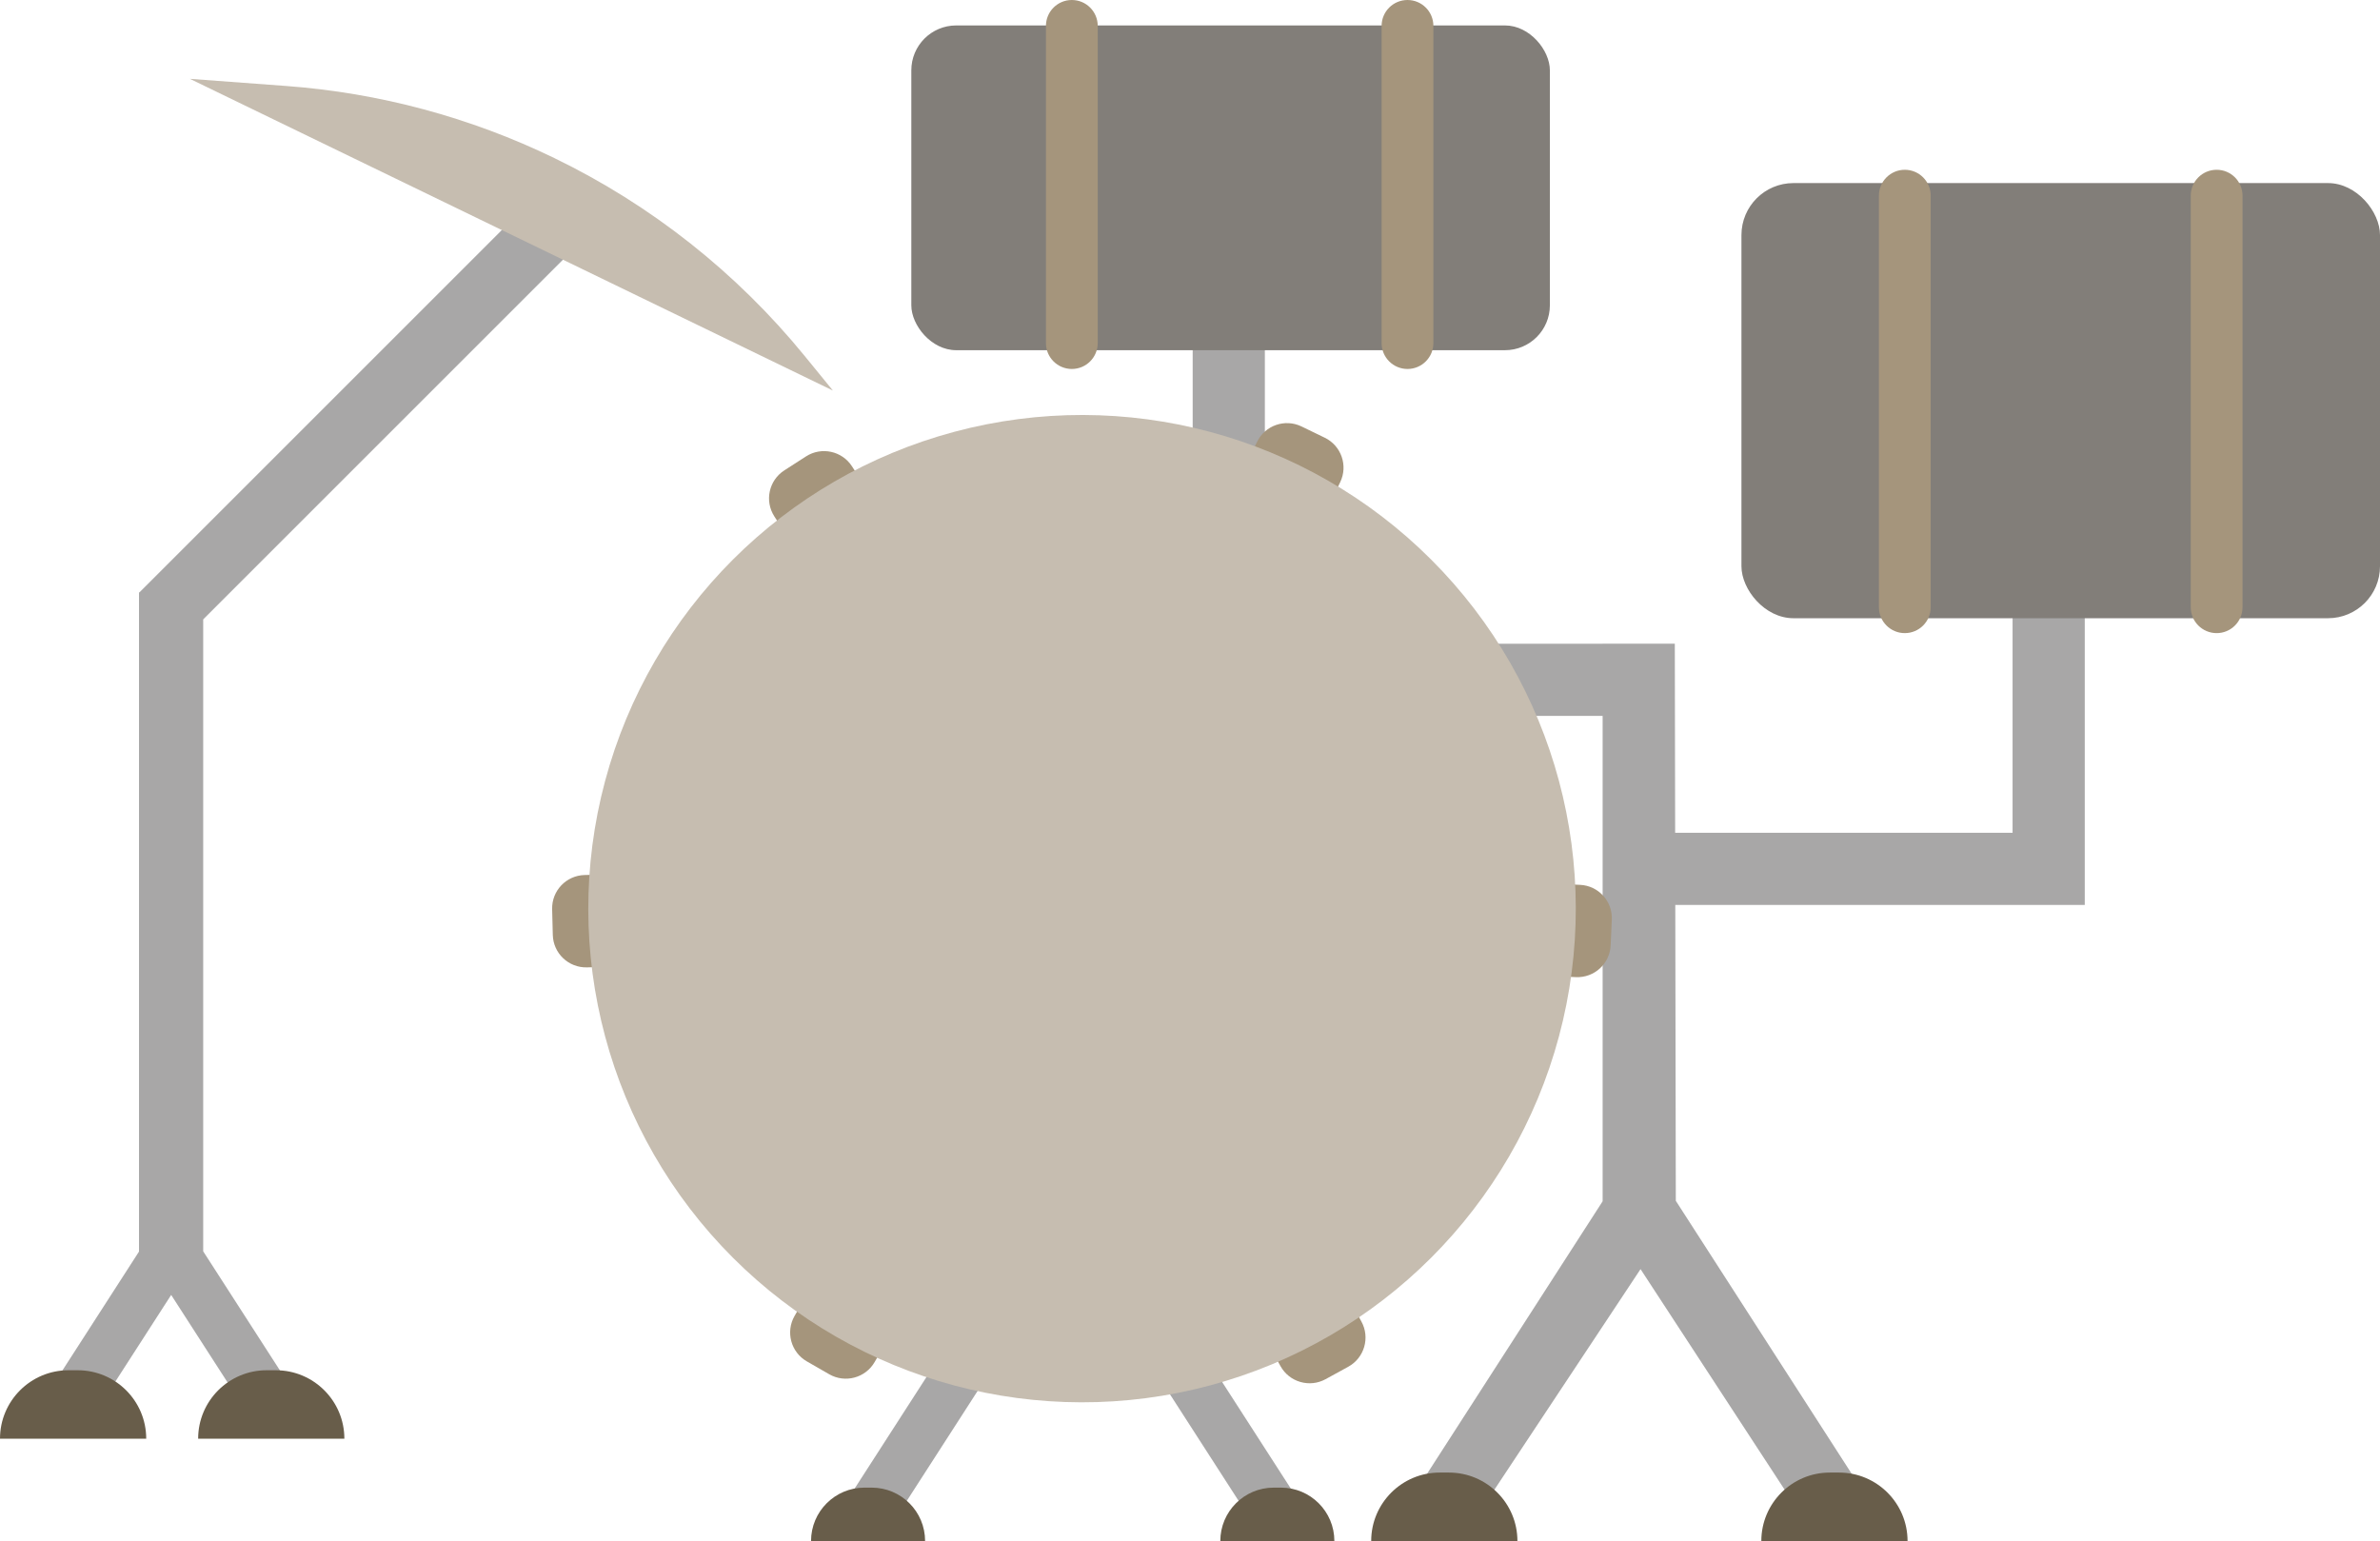 <?xml version="1.0" encoding="UTF-8"?>
<svg id="uuid-03852c6e-0602-4d89-8294-b47f829522bb" data-name="Ebene 2" xmlns="http://www.w3.org/2000/svg" viewBox="0 0 1324.398 857.697">
  <g id="uuid-0d97bd94-1d37-42e9-a536-9b2e7e87fac2" data-name="ŕđ 1">
    <g>
      <rect x="669.633" y="753.451" width="28.118" height="94.606" transform="translate(-324.723 497.866) rotate(-32.791)" style="fill: #a8a7a7;"/>
      <rect x="496.104" y="753.451" width="28.118" height="94.606" transform="translate(505.362 1750.201) rotate(-147.209)" style="fill: #a8a7a7;"/>
      <path d="M514.787,857.697h-63.466c0-16.416,13.308-29.725,29.724-29.725h4.017c16.416,0,29.725,13.309,29.725,29.725h0Z" style="fill: #685d4a;"/>
      <path d="M742.534,857.697h-63.466c0-16.416,13.308-29.725,29.725-29.725h4.017c16.417,0,29.725,13.309,29.725,29.725h0Z" style="fill: #685d4a;"/>
      <polygon points="1119.938 235.378 1119.938 463.502 932.172 463.502 931.982 358.408 931.982 358.294 931.982 358.294 931.982 358.274 891.813 358.274 891.813 358.294 703.858 358.294 703.858 130.169 663.688 130.169 663.688 358.294 663.688 398.462 703.858 398.462 891.813 398.462 891.813 463.502 891.813 503.671 891.813 668.609 790.474 825.913 820.779 845.436 912.911 706.361 1003.746 845.436 1034.051 825.913 932.54 668.343 932.243 503.671 1119.938 503.671 1160.107 503.671 1160.107 463.502 1160.107 235.378 1119.938 235.378" style="fill: #a8a7a7;"/>
      <path d="M844.397,857.697h-81.367c0-21.047,17.062-38.108,38.108-38.108h5.15c21.047,0,38.109,17.062,38.109,38.108h0Z" style="fill: #685d4a;"/>
      <path d="M1061.495,857.697h-81.367c0-21.047,17.062-38.108,38.109-38.108h5.15c21.047,0,38.108,17.062,38.108,38.108h0Z" style="fill: #685d4a;"/>
      <rect x="507.122" y="14.157" width="355.337" height="180.758" rx="24.99" ry="24.99" style="fill: #827e79;"/>
      <rect x="969.061" y="101.898" width="355.337" height="242.187" rx="28.926" ry="28.926" style="fill: #827e79;"/>
      <path d="M718.22,239.261h14.377c10.221,0,18.519,8.298,18.519,18.519v5.873h-51.416v-5.872c0-10.222,8.299-18.52,18.52-18.52Z" transform="translate(182.383 -291.287) rotate(25.867)" style="fill: #a5957c;"/>
      <path d="M441.894,255.978h14.375c10.222,0,18.52,8.299,18.52,18.52v5.872h-51.416v-5.872c0-10.222,8.299-18.52,18.52-18.52Z" transform="translate(-73.676 285.941) rotate(-32.791)" style="fill: #a5957c;"/>
      <path d="M312.439,500.676h14.374c10.222,0,18.521,8.299,18.521,18.521v5.872h-51.415v-5.872c0-10.222,8.299-18.52,18.52-18.52Z" transform="translate(-185.005 845.357) rotate(-91.448)" style="fill: #a5957c;"/>
      <path d="M454.092,738.52h14.375c10.221,0,18.52,8.298,18.52,18.52v5.873h-51.416v-5.872c0-10.222,8.299-18.521,18.521-18.521Z" transform="translate(487.022 1631.45) rotate(-150.105)" style="fill: #a5957c;"/>
      <path d="M730.911,741.255h14.374c10.222,0,18.52,8.299,18.52,18.52v5.872h-51.415v-5.872c0-10.222,8.299-18.52,18.52-18.52Z" transform="translate(1747.677 1058.783) rotate(151.237)" style="fill: #a5957c;"/>
      <path d="M877.234,506.254h14.376c10.222,0,18.52,8.299,18.52,18.52v5.872h-51.416v-5.872c0-10.222,8.299-18.52,18.52-18.52Z" transform="translate(1442.156 -341.738) rotate(92.58)" style="fill: #a5957c;"/>
      <circle cx="602.122" cy="505.731" r="274.753" transform="translate(-181.248 573.89) rotate(-45)" style="fill: #c6bdb0;"/>
      <polygon points="113.075 344.735 329.129 128.681 303.868 103.42 77.56 329.727 77.351 329.727 77.351 329.937 77.351 329.937 77.351 329.938 77.351 696.595 26.22 775.962 49.857 791.19 95.257 720.718 140.656 791.19 164.293 775.962 113.075 696.458 113.075 344.735" style="fill: #a8a7a7;"/>
      <path d="M191.63,800.754h-81.367c0-21.047,17.062-38.108,38.109-38.108h5.15c21.047,0,38.108,17.062,38.108,38.108h0Z" style="fill: #685d4a;"/>
      <path d="M81.367,800.754H0c0-21.047,17.062-38.108,38.108-38.108h5.15c21.047,0,38.109,17.062,38.109,38.108h0Z" style="fill: #685d4a;"/>
      <path d="M463.484,217.372L105.657,43.878l53.705,3.984c51.778,3.841,102.362,17.447,149.08,40.098h0c53.895,26.131,101.435,63.712,139.3,110.12l15.741,19.292Z" style="fill: #c6bdb0;"/>
      <path d="M1059.965,352.377h0c-7.955,0-14.404-6.449-14.404-14.404V108.899c0-7.955,6.449-14.404,14.404-14.404h0c7.955,0,14.404,6.449,14.404,14.404v229.073c0,7.955-6.449,14.404-14.404,14.404Z" style="fill: #a5957c;"/>
      <path d="M1233.494,352.377h0c-7.955,0-14.404-6.449-14.404-14.404V108.899c0-7.955,6.449-14.404,14.404-14.404h0c7.955,0,14.404,6.449,14.404,14.404v229.073c0,7.955-6.449,14.404-14.404,14.404Z" style="fill: #a5957c;"/>
      <path d="M783.228,205.36h0c-7.955,0-14.404-6.449-14.404-14.404V14.404c0-7.955,6.449-14.404,14.404-14.404h0c7.955,0,14.404,6.449,14.404,14.404v176.551c0,7.955-6.449,14.404-14.404,14.404Z" style="fill: #a5957c;"/>
      <path d="M596.444,205.36h0c-7.955,0-14.404-6.449-14.404-14.404V14.404c0-7.955,6.449-14.404,14.404-14.404h0c7.955,0,14.404,6.449,14.404,14.404v176.551c0,7.955-6.449,14.404-14.404,14.404Z" style="fill: #a5957c;"/>
    </g>
  </g>
</svg>